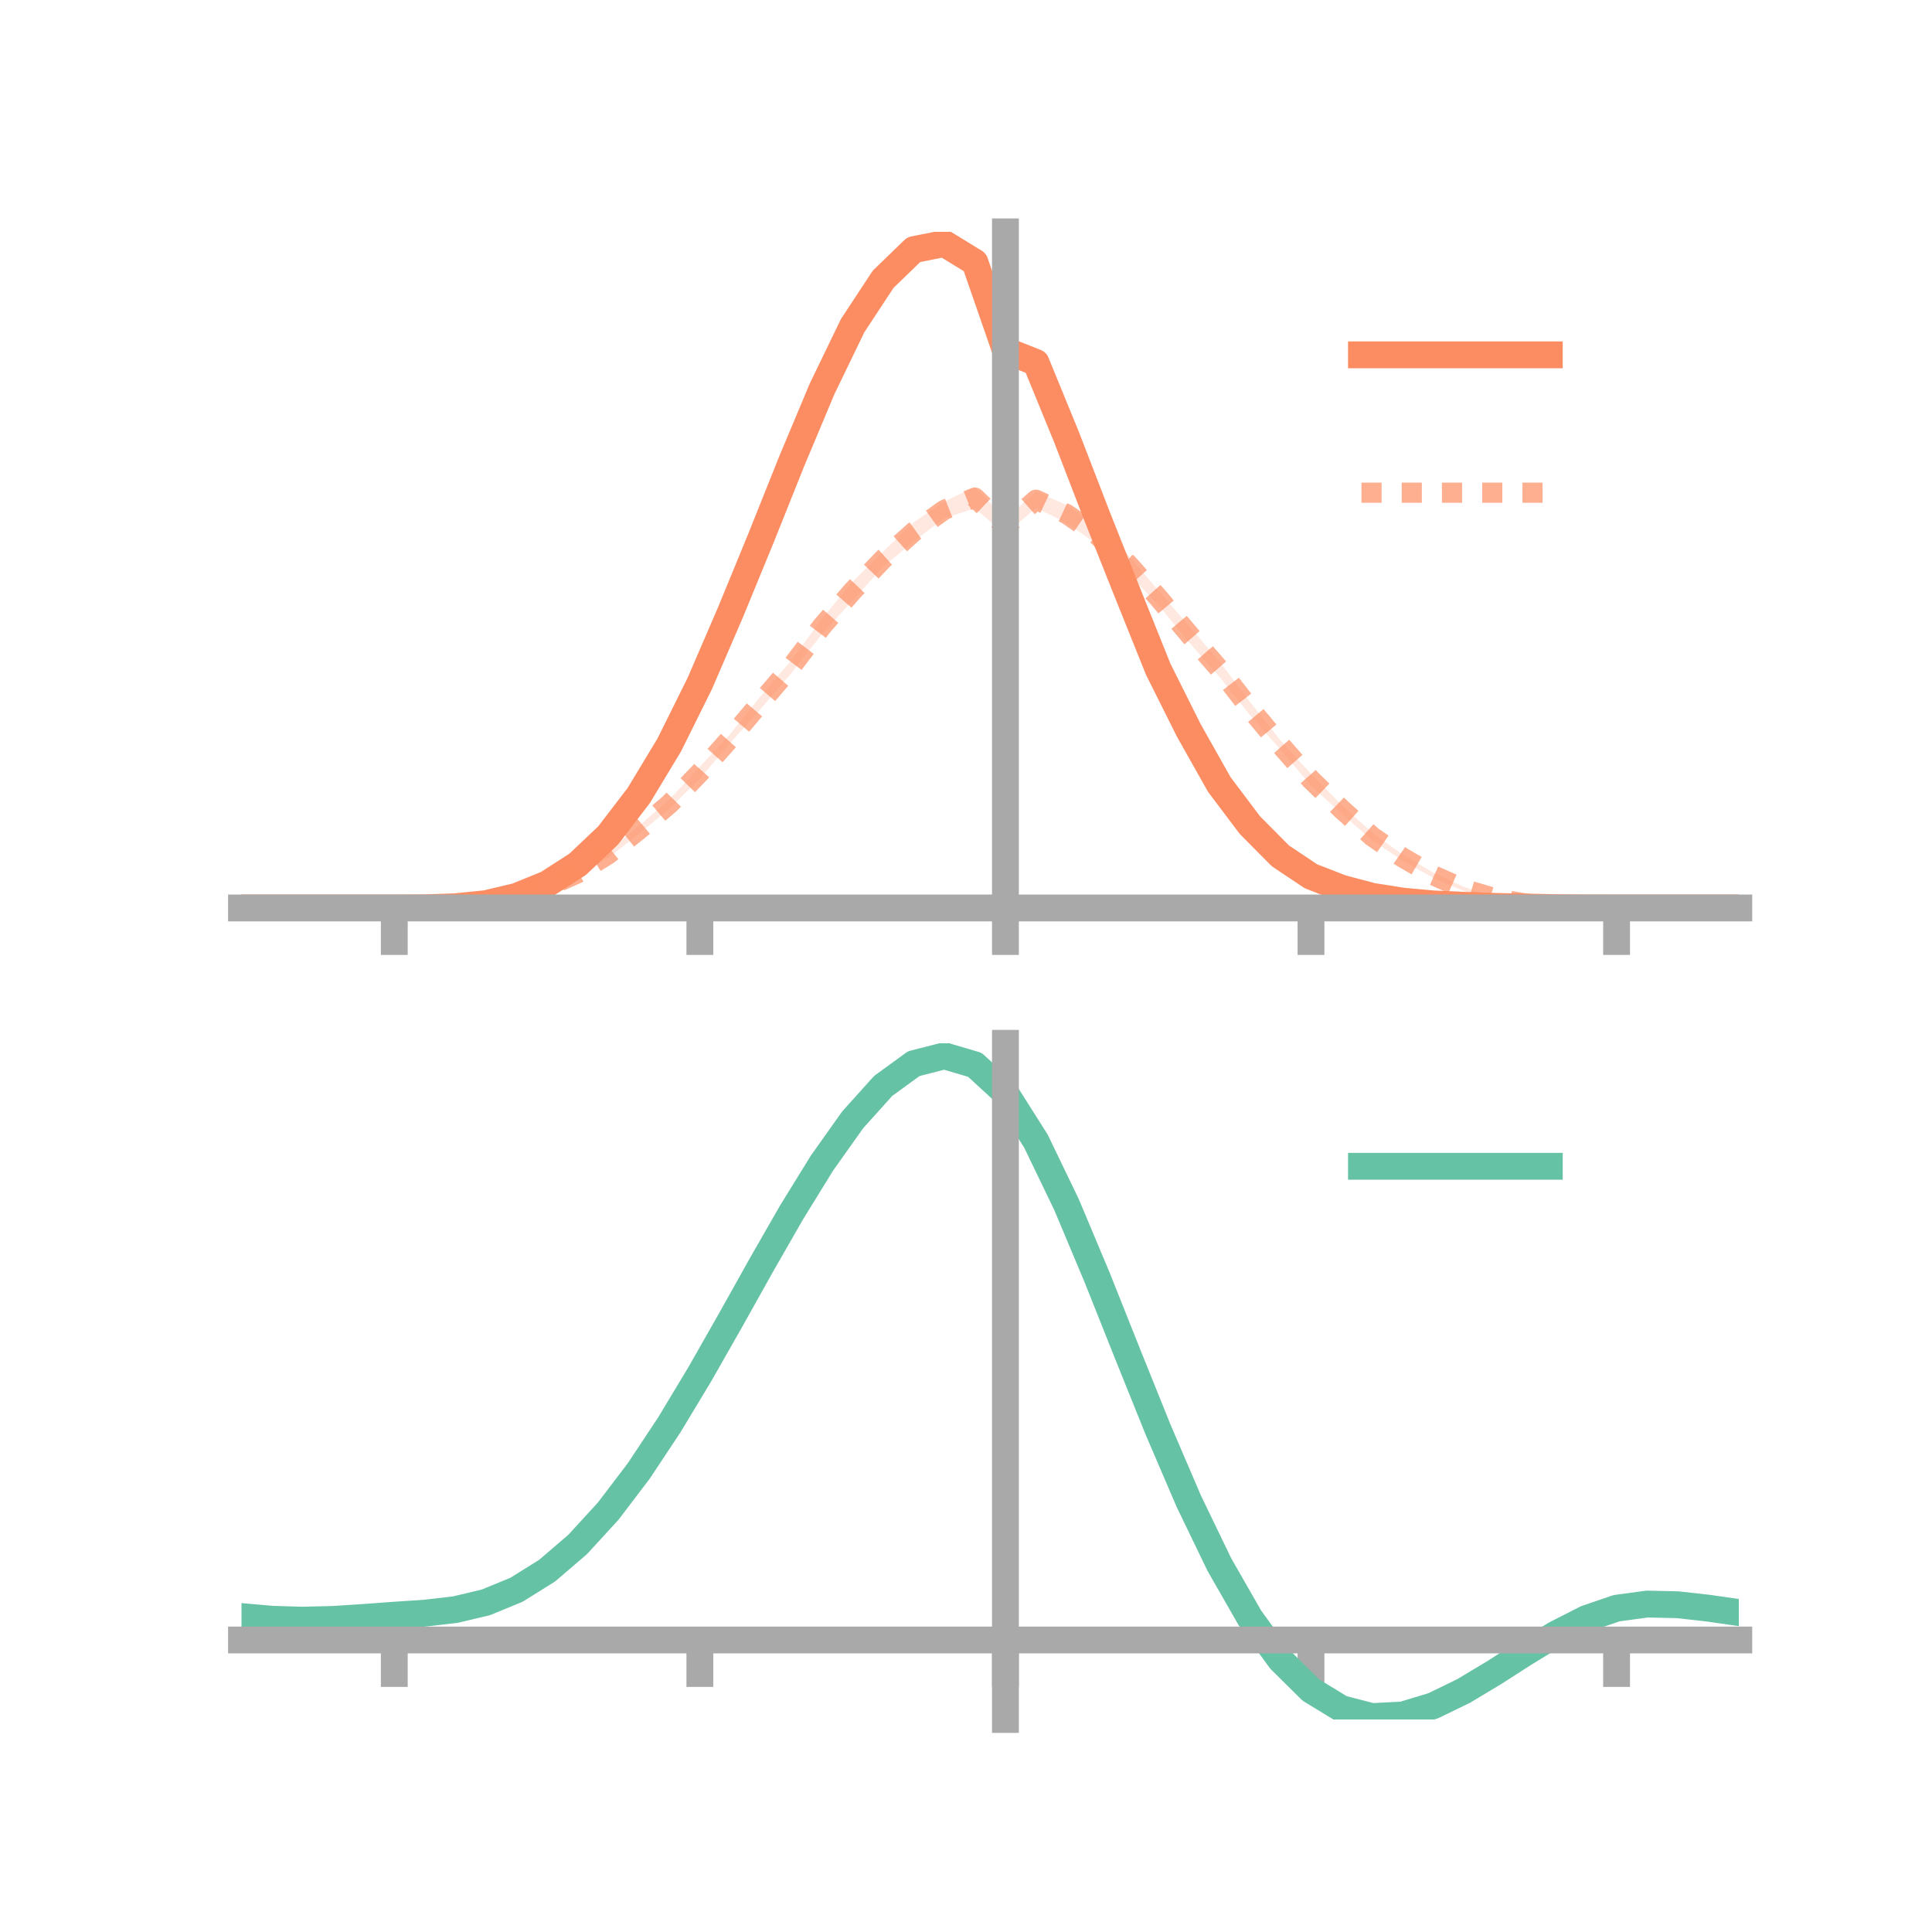 <?xml version="1.0" encoding="utf-8" standalone="no"?>
<!DOCTYPE svg PUBLIC "-//W3C//DTD SVG 1.1//EN"
  "http://www.w3.org/Graphics/SVG/1.1/DTD/svg11.dtd">
<!-- Created with matplotlib (https://matplotlib.org/) -->
<svg height="144pt" version="1.1" viewBox="0 0 144 144" width="144pt" xmlns="http://www.w3.org/2000/svg" xmlns:xlink="http://www.w3.org/1999/xlink">
 <defs>
  <style type="text/css">*{stroke-linecap:butt;stroke-linejoin:round;}</style>
 </defs>
 <g id="figure_1">
  <g id="patch_1">
   <path d="M 0 144 
L 144 144 
L 144 0 
L 0 0 
z
" style="fill:none;"/>
  </g>
  <g id="axes_1">
   <g id="patch_2">
    <path d="M 18 67.68 
L 129.6 67.68 
L 129.6 17.28 
L 18 17.28 
z
" style="fill:none;"/>
   </g>
   <g id="PolyCollection_1">
    <path clip-path="url(#p7f2554028e)" d="M 18 67.673 
L 18 67.673 
L 20.278 67.673 
L 22.555 67.673 
L 24.833 67.673 
L 27.11 67.673 
L 29.388 67.673 
L 31.665 67.652 
L 33.943 67.557 
L 36.22 67.293 
L 38.498 66.716 
L 40.776 65.738 
L 43.053 64.284 
L 45.331 62.001 
L 47.608 58.941 
L 49.886 55.141 
L 52.163 50.533 
L 54.441 45.125 
L 56.718 39.488 
L 58.996 33.71 
L 61.273 28.278 
L 63.551 23.42 
L 65.829 19.906 
L 68.106 17.576 
L 70.384 17.28 
L 72.661 18.418 
L 74.939 25.429 
L 77.216 26.086 
L 79.494 31.527 
L 81.771 37.624 
L 84.049 43.395 
L 86.327 49.228 
L 88.604 53.829 
L 90.882 57.969 
L 93.159 61.017 
L 95.437 63.398 
L 97.714 64.937 
L 99.992 65.843 
L 102.269 66.55 
L 104.547 66.933 
L 106.824 67.222 
L 109.102 67.347 
L 111.38 67.458 
L 113.657 67.549 
L 115.935 67.626 
L 118.212 67.658 
L 120.49 67.673 
L 122.767 67.673 
L 125.045 67.673 
L 127.322 67.673 
L 129.6 67.673 
L 129.6 67.673 
L 129.6 67.673 
L 127.322 67.673 
L 125.045 67.673 
L 122.767 67.673 
L 120.49 67.673 
L 118.212 67.68 
L 115.935 67.675 
L 113.657 67.658 
L 111.38 67.653 
L 109.102 67.6 
L 106.824 67.523 
L 104.547 67.394 
L 102.269 67.062 
L 99.992 66.556 
L 97.714 65.695 
L 95.437 64.193 
L 93.159 61.98 
L 90.882 58.984 
L 88.604 55.039 
L 86.327 50.533 
L 84.049 45.023 
L 81.771 39.34 
L 79.494 33.638 
L 77.216 27.952 
L 74.939 26.799 
L 72.661 20.673 
L 70.384 19.021 
L 68.106 19.636 
L 65.829 21.713 
L 63.551 25.121 
L 61.273 29.689 
L 58.996 35.118 
L 56.718 40.728 
L 54.441 46.176 
L 52.163 51.326 
L 49.886 55.899 
L 47.608 59.646 
L 45.331 62.528 
L 43.053 64.562 
L 40.776 66.032 
L 38.498 66.905 
L 36.22 67.41 
L 33.943 67.609 
L 31.665 67.673 
L 29.388 67.673 
L 27.11 67.673 
L 24.833 67.673 
L 22.555 67.673 
L 20.278 67.673 
L 18 67.673 
z
" style="fill:#fc8d62;fill-opacity:0.2;"/>
   </g>
   <g id="PolyCollection_2">
    <path clip-path="url(#p7f2554028e)" d="M 18 67.673 
L 18 67.673 
L 20.278 67.673 
L 22.555 67.673 
L 24.833 67.673 
L 27.11 67.673 
L 29.388 67.673 
L 31.665 67.638 
L 33.943 67.512 
L 36.22 67.277 
L 38.498 66.72 
L 40.776 65.951 
L 43.053 64.909 
L 45.331 63.435 
L 47.608 61.567 
L 49.886 59.588 
L 52.163 57.153 
L 54.441 54.691 
L 56.718 51.856 
L 58.996 49.201 
L 61.273 46.101 
L 63.551 43.354 
L 65.829 41.111 
L 68.106 38.926 
L 70.384 37.38 
L 72.661 36.289 
L 74.939 38.693 
L 77.216 36.633 
L 79.494 37.643 
L 81.771 39.2 
L 84.049 41.329 
L 86.327 44.002 
L 88.604 46.635 
L 90.882 49.286 
L 93.159 52.307 
L 95.437 55.184 
L 97.714 57.682 
L 99.992 59.987 
L 102.269 62.057 
L 104.547 63.697 
L 106.824 65.037 
L 109.102 66.1 
L 111.38 66.837 
L 113.657 67.275 
L 115.935 67.558 
L 118.212 67.652 
L 120.49 67.673 
L 122.767 67.673 
L 125.045 67.673 
L 127.322 67.673 
L 129.6 67.673 
L 129.6 67.673 
L 129.6 67.673 
L 127.322 67.673 
L 125.045 67.673 
L 122.767 67.673 
L 120.49 67.673 
L 118.212 67.678 
L 115.935 67.632 
L 113.657 67.402 
L 111.38 67.042 
L 109.102 66.408 
L 106.824 65.439 
L 104.547 64.143 
L 102.269 62.632 
L 99.992 60.639 
L 97.714 58.556 
L 95.437 55.874 
L 93.159 53.289 
L 90.882 50.435 
L 88.604 47.852 
L 86.327 45.08 
L 84.049 42.687 
L 81.771 40.57 
L 79.494 38.973 
L 77.216 37.856 
L 74.939 39.823 
L 72.661 37.892 
L 70.384 38.622 
L 68.106 40.345 
L 65.829 42.236 
L 63.551 44.751 
L 61.273 47.247 
L 58.996 50.152 
L 56.718 52.814 
L 54.441 55.362 
L 52.163 58.031 
L 49.886 60.286 
L 47.608 62.161 
L 45.331 63.931 
L 43.053 65.278 
L 40.776 66.265 
L 38.498 66.949 
L 36.22 67.402 
L 33.943 67.589 
L 31.665 67.666 
L 29.388 67.673 
L 27.11 67.673 
L 24.833 67.673 
L 22.555 67.673 
L 20.278 67.673 
L 18 67.673 
z
" style="fill:#fc8d62;fill-opacity:0.2;"/>
   </g>
   <g id="matplotlib.axis_1">
    <g id="xtick_1">
     <g id="line2d_1">
      <defs>
       <path d="M 0 0 
L 0 3.5 
" id="me5d46f08d8" style="stroke:#a9a9a9;stroke-width:2;"/>
      </defs>
      <g>
       <use style="fill:#a9a9a9;stroke:#a9a9a9;stroke-width:2;" x="29.388" xlink:href="#me5d46f08d8" y="67.673"/>
      </g>
     </g>
    </g>
    <g id="xtick_2">
     <g id="line2d_2">
      <g>
       <use style="fill:#a9a9a9;stroke:#a9a9a9;stroke-width:2;" x="52.163" xlink:href="#me5d46f08d8" y="67.673"/>
      </g>
     </g>
    </g>
    <g id="xtick_3">
     <g id="line2d_3">
      <g>
       <use style="fill:#a9a9a9;stroke:#a9a9a9;stroke-width:2;" x="74.939" xlink:href="#me5d46f08d8" y="67.673"/>
      </g>
     </g>
    </g>
    <g id="xtick_4">
     <g id="line2d_4">
      <g>
       <use style="fill:#a9a9a9;stroke:#a9a9a9;stroke-width:2;" x="97.714" xlink:href="#me5d46f08d8" y="67.673"/>
      </g>
     </g>
    </g>
    <g id="xtick_5">
     <g id="line2d_5">
      <g>
       <use style="fill:#a9a9a9;stroke:#a9a9a9;stroke-width:2;" x="120.49" xlink:href="#me5d46f08d8" y="67.673"/>
      </g>
     </g>
    </g>
   </g>
   <g id="matplotlib.axis_2"/>
   <g id="line2d_6">
    <path clip-path="url(#p7f2554028e)" d="M 18 67.673 
L 20.278 67.673 
L 22.555 67.673 
L 24.833 67.673 
L 27.11 67.673 
L 29.388 67.673 
L 31.665 67.662 
L 33.943 67.583 
L 36.22 67.352 
L 38.498 66.811 
L 40.776 65.885 
L 43.053 64.423 
L 45.331 62.265 
L 47.608 59.294 
L 49.886 55.52 
L 52.163 50.929 
L 54.441 45.65 
L 56.718 40.108 
L 58.996 34.414 
L 61.273 28.984 
L 63.551 24.271 
L 65.829 20.81 
L 68.106 18.606 
L 70.384 18.151 
L 72.661 19.545 
L 74.939 26.114 
L 77.216 27.019 
L 79.494 32.582 
L 81.771 38.482 
L 84.049 44.209 
L 86.327 49.88 
L 88.604 54.434 
L 90.882 58.476 
L 93.159 61.499 
L 95.437 63.796 
L 97.714 65.316 
L 99.992 66.2 
L 102.269 66.806 
L 104.547 67.164 
L 106.824 67.372 
L 109.102 67.474 
L 111.38 67.556 
L 113.657 67.604 
L 115.935 67.65 
L 118.212 67.669 
L 120.49 67.673 
L 122.767 67.673 
L 125.045 67.673 
L 127.322 67.673 
L 129.6 67.673 
" style="fill:none;stroke:#fc8d62;stroke-linecap:square;stroke-width:2;"/>
   </g>
   <g id="line2d_7">
    <path clip-path="url(#p7f2554028e)" d="M 18 67.673 
L 20.278 67.673 
L 22.555 67.673 
L 24.833 67.673 
L 27.11 67.673 
L 29.388 67.673 
L 31.665 67.652 
L 33.943 67.551 
L 36.22 67.34 
L 38.498 66.834 
L 40.776 66.108 
L 43.053 65.093 
L 45.331 63.683 
L 47.608 61.864 
L 49.886 59.937 
L 52.163 57.592 
L 54.441 55.026 
L 56.718 52.335 
L 58.996 49.677 
L 61.273 46.674 
L 63.551 44.052 
L 65.829 41.673 
L 68.106 39.635 
L 70.384 38.001 
L 72.661 37.09 
L 74.939 39.258 
L 77.216 37.244 
L 79.494 38.308 
L 81.771 39.885 
L 84.049 42.008 
L 86.327 44.541 
L 88.604 47.243 
L 90.882 49.86 
L 93.159 52.798 
L 95.437 55.529 
L 97.714 58.119 
L 99.992 60.313 
L 102.269 62.345 
L 104.547 63.92 
L 106.824 65.238 
L 109.102 66.254 
L 111.38 66.939 
L 113.657 67.338 
L 115.935 67.595 
L 118.212 67.665 
L 120.49 67.673 
L 122.767 67.673 
L 125.045 67.673 
L 127.322 67.673 
L 129.6 67.673 
" style="fill:none;stroke:#fc8d62;stroke-dasharray:1.5,1.5;stroke-dashoffset:0;stroke-opacity:0.7;stroke-width:1.5;"/>
   </g>
   <g id="patch_3">
    <path d="M 74.939 67.68 
L 74.939 17.28 
" style="fill:none;stroke:#a9a9a9;stroke-linecap:square;stroke-linejoin:miter;stroke-width:2;"/>
   </g>
   <g id="patch_4">
    <path d="M 129.6 67.68 
L 129.6 17.28 
" style="fill:none;"/>
   </g>
   <g id="patch_5">
    <path d="M 18 67.673 
L 129.6 67.673 
" style="fill:none;stroke:#a9a9a9;stroke-linecap:square;stroke-linejoin:miter;stroke-width:2;"/>
   </g>
   <g id="patch_6">
    <path d="M 18 17.28 
L 129.6 17.28 
" style="fill:none;"/>
   </g>
   <g id="legend_1">
    <g id="line2d_8">
     <path d="M 101.475 26.449 
L 115.475 26.449 
" style="fill:none;stroke:#fc8d62;stroke-linecap:square;stroke-width:2;"/>
    </g>
    <g id="line2d_9"/>
    <g id="text_1">
     <!--   -->
     <g transform="translate(121.075 28.899)scale(0.07 -0.07)">
      <defs>
       <path id="DejaVuSans-32"/>
      </defs>
      <use xlink:href="#DejaVuSans-32"/>
     </g>
    </g>
    <g id="line2d_10">
     <path d="M 101.475 36.724 
L 115.475 36.724 
" style="fill:none;stroke:#fc8d62;stroke-dasharray:1.5,1.5;stroke-dashoffset:0;stroke-opacity:0.7;stroke-width:1.5;"/>
    </g>
    <g id="line2d_11"/>
    <g id="text_2">
     <!--   -->
     <g transform="translate(121.075 39.174)scale(0.07 -0.07)">
      <use xlink:href="#DejaVuSans-32"/>
     </g>
    </g>
   </g>
  </g>
  <g id="axes_2">
   <g id="patch_7">
    <path d="M 18 128.16 
L 129.6 128.16 
L 129.6 77.76 
L 18 77.76 
z
" style="fill:none;"/>
   </g>
   <g id="PolyCollection_3">
    <path clip-path="url(#pfc359ed802)" d="M 18 120.531 
L 18 120.447 
L 20.278 120.657 
L 22.555 120.728 
L 24.833 120.664 
L 27.11 120.508 
L 29.388 120.331 
L 31.665 120.177 
L 33.943 119.906 
L 36.22 119.358 
L 38.498 118.408 
L 40.776 116.965 
L 43.053 114.977 
L 45.331 112.436 
L 47.608 109.374 
L 49.886 105.857 
L 52.163 101.986 
L 54.441 97.89 
L 56.718 93.724 
L 58.996 89.663 
L 61.273 85.895 
L 63.551 82.619 
L 65.829 80.039 
L 68.106 78.354 
L 70.384 77.76 
L 72.661 78.444 
L 74.939 80.572 
L 77.216 84.223 
L 79.494 89.02 
L 81.771 94.523 
L 84.049 100.327 
L 86.327 106.071 
L 88.604 111.458 
L 90.882 116.253 
L 93.159 120.289 
L 95.437 123.462 
L 97.714 125.737 
L 99.992 127.135 
L 102.269 127.725 
L 104.547 127.616 
L 106.824 126.942 
L 109.102 125.852 
L 111.38 124.508 
L 113.657 123.072 
L 115.935 121.703 
L 118.212 120.555 
L 120.49 119.779 
L 122.767 119.474 
L 125.045 119.531 
L 127.322 119.796 
L 129.6 120.136 
L 129.6 120.246 
L 129.6 120.246 
L 127.322 119.931 
L 125.045 119.686 
L 122.767 119.641 
L 120.49 119.953 
L 118.212 120.739 
L 115.935 121.914 
L 113.657 123.326 
L 111.38 124.813 
L 109.102 126.205 
L 106.824 127.333 
L 104.547 128.035 
L 102.269 128.16 
L 99.992 127.582 
L 97.714 126.207 
L 95.437 123.978 
L 93.159 120.885 
L 90.882 116.966 
L 88.604 112.317 
L 86.327 107.095 
L 84.049 101.524 
L 81.771 95.893 
L 79.494 90.55 
L 77.216 85.892 
L 74.939 82.347 
L 72.661 80.287 
L 70.384 79.629 
L 68.106 80.207 
L 65.829 81.834 
L 63.551 84.319 
L 61.273 87.465 
L 58.996 91.078 
L 56.718 94.965 
L 54.441 98.946 
L 52.163 102.855 
L 49.886 106.548 
L 47.608 109.903 
L 45.331 112.827 
L 43.053 115.26 
L 40.776 117.173 
L 38.498 118.573 
L 36.22 119.501 
L 33.943 120.036 
L 31.665 120.297 
L 29.388 120.44 
L 27.11 120.601 
L 24.833 120.738 
L 22.555 120.789 
L 20.278 120.721 
L 18 120.531 
z
" style="fill:#66c2a5;fill-opacity:0.2;"/>
   </g>
   <g id="matplotlib.axis_3">
    <g id="xtick_6">
     <g id="line2d_12">
      <g>
       <use style="fill:#a9a9a9;stroke:#a9a9a9;stroke-width:2;" x="29.388" xlink:href="#me5d46f08d8" y="122.235"/>
      </g>
     </g>
    </g>
    <g id="xtick_7">
     <g id="line2d_13">
      <g>
       <use style="fill:#a9a9a9;stroke:#a9a9a9;stroke-width:2;" x="52.163" xlink:href="#me5d46f08d8" y="122.235"/>
      </g>
     </g>
    </g>
    <g id="xtick_8">
     <g id="line2d_14">
      <g>
       <use style="fill:#a9a9a9;stroke:#a9a9a9;stroke-width:2;" x="74.939" xlink:href="#me5d46f08d8" y="122.235"/>
      </g>
     </g>
    </g>
    <g id="xtick_9">
     <g id="line2d_15">
      <g>
       <use style="fill:#a9a9a9;stroke:#a9a9a9;stroke-width:2;" x="97.714" xlink:href="#me5d46f08d8" y="122.235"/>
      </g>
     </g>
    </g>
    <g id="xtick_10">
     <g id="line2d_16">
      <g>
       <use style="fill:#a9a9a9;stroke:#a9a9a9;stroke-width:2;" x="120.49" xlink:href="#me5d46f08d8" y="122.235"/>
      </g>
     </g>
    </g>
   </g>
   <g id="matplotlib.axis_4"/>
   <g id="line2d_17">
    <path clip-path="url(#pfc359ed802)" d="M 18 120.489 
L 20.278 120.689 
L 22.555 120.758 
L 24.833 120.701 
L 27.11 120.554 
L 29.388 120.386 
L 31.665 120.237 
L 33.943 119.971 
L 36.22 119.43 
L 38.498 118.491 
L 40.776 117.069 
L 43.053 115.118 
L 45.331 112.632 
L 47.608 109.638 
L 49.886 106.202 
L 52.163 102.421 
L 54.441 98.418 
L 56.718 94.345 
L 58.996 90.37 
L 61.273 86.68 
L 63.551 83.469 
L 65.829 80.936 
L 68.106 79.28 
L 70.384 78.695 
L 72.661 79.365 
L 74.939 81.459 
L 77.216 85.058 
L 79.494 89.785 
L 81.771 95.208 
L 84.049 100.926 
L 86.327 106.583 
L 88.604 111.888 
L 90.882 116.61 
L 93.159 120.587 
L 95.437 123.72 
L 97.714 125.972 
L 99.992 127.359 
L 102.269 127.943 
L 104.547 127.826 
L 106.824 127.138 
L 109.102 126.029 
L 111.38 124.661 
L 113.657 123.199 
L 115.935 121.808 
L 118.212 120.647 
L 120.49 119.866 
L 122.767 119.558 
L 125.045 119.608 
L 127.322 119.863 
L 129.6 120.191 
" style="fill:none;stroke:#66c2a5;stroke-linecap:square;stroke-width:2;"/>
   </g>
   <g id="patch_8">
    <path d="M 74.939 128.16 
L 74.939 77.76 
" style="fill:none;stroke:#a9a9a9;stroke-linecap:square;stroke-linejoin:miter;stroke-width:2;"/>
   </g>
   <g id="patch_9">
    <path d="M 129.6 128.16 
L 129.6 77.76 
" style="fill:none;"/>
   </g>
   <g id="patch_10">
    <path d="M 18 122.235 
L 129.6 122.235 
" style="fill:none;stroke:#a9a9a9;stroke-linecap:square;stroke-linejoin:miter;stroke-width:2;"/>
   </g>
   <g id="patch_11">
    <path d="M 18 77.76 
L 129.6 77.76 
" style="fill:none;"/>
   </g>
   <g id="legend_2">
    <g id="line2d_18">
     <path d="M 101.475 86.929 
L 115.475 86.929 
" style="fill:none;stroke:#66c2a5;stroke-linecap:square;stroke-width:2;"/>
    </g>
    <g id="line2d_19"/>
    <g id="text_3">
     <!--   -->
     <g transform="translate(121.075 89.379)scale(0.07 -0.07)">
      <use xlink:href="#DejaVuSans-32"/>
     </g>
    </g>
   </g>
  </g>
 </g>
 <defs>
  <clipPath id="p7f2554028e">
   <rect height="50.4" width="111.6" x="18" y="17.28"/>
  </clipPath>
  <clipPath id="pfc359ed802">
   <rect height="50.4" width="111.6" x="18" y="77.76"/>
  </clipPath>
 </defs>
</svg>
